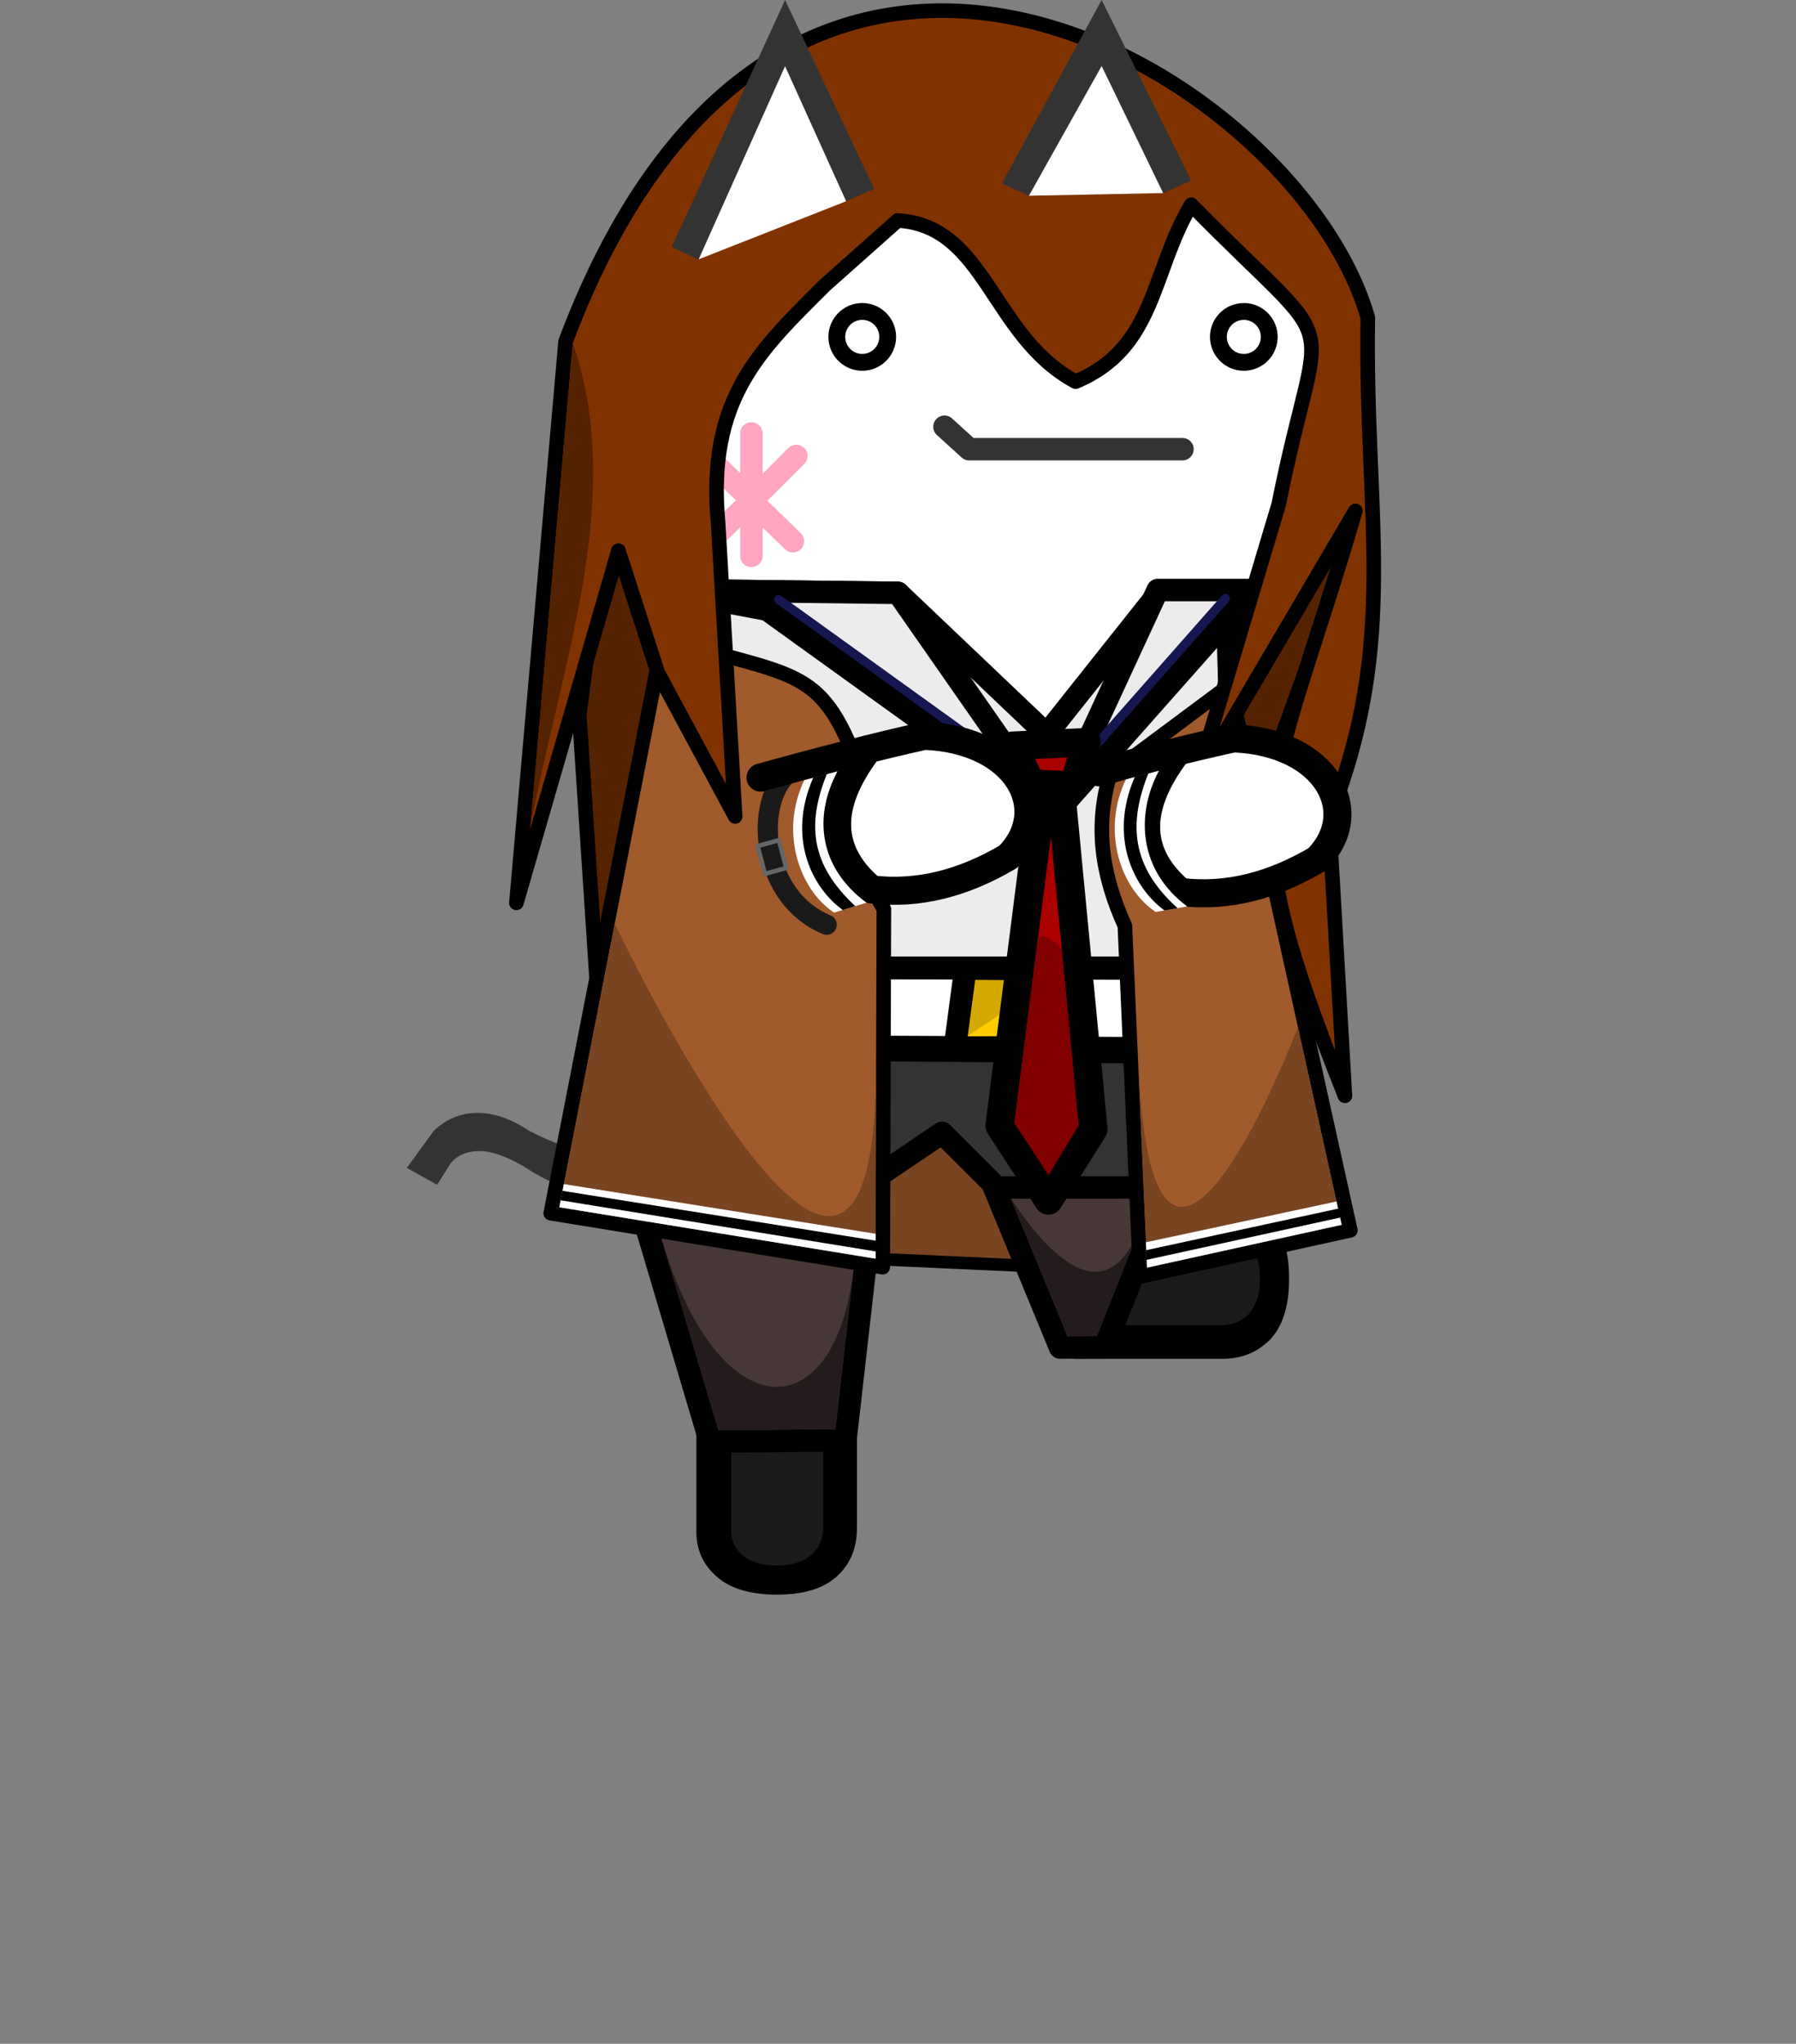 <?xml version="1.0" encoding="UTF-8" standalone="no"?>
<svg
   width="160"
   height="182"
   xml:space="preserve"
   style="fill-rule:evenodd;clip-rule:evenodd;stroke-linecap:round;stroke-linejoin:round"
   version="1.1"
   id="svg606"
   sodipodi:docname="front-walking-1.svg"
   inkscape:version="1.2.2 (b0a8486541, 2022-12-01)"
   xmlns:inkscape="http://www.inkscape.org/namespaces/inkscape"
   xmlns:sodipodi="http://sodipodi.sourceforge.net/DTD/sodipodi-0.dtd"
   xmlns="http://www.w3.org/2000/svg"
   xmlns:svg="http://www.w3.org/2000/svg"><rect width="100%" height="100%" fill="#808080" stroke="none"/><sodipodi:namedview
     id="namedview608"
     pagecolor="#ffffff"
     bordercolor="#000000"
     borderopacity="0.25"
     inkscape:showpageshadow="2"
     inkscape:pageopacity="0"
     inkscape:pagecheckerboard="true"
     inkscape:deskcolor="#d1d1d1"
     showgrid="false"
     inkscape:zoom="5.6568543"
     inkscape:cx="30.670757"
     inkscape:cy="22.273864"
     inkscape:window-width="1920"
     inkscape:window-height="1051"
     inkscape:window-x="0"
     inkscape:window-y="0"
     inkscape:window-maximized="1"
     inkscape:current-layer="svg606"
     showguides="false" /><path
     style="clip-rule:evenodd;fill:#552200;fill-rule:evenodd;stroke:#000000;stroke-width:1.3;stroke-linecap:round;stroke-linejoin:round;stroke-dasharray:none"
     d="m 51.607,63.674 1.555,23.701 60.854,-21.295 7.869,-21.811 -67.982,1.709 z"
     id="path2248"
     inkscape:label="path2248"
     sodipodi:nodetypes="cccccc" /><path
     d="M 83.752,18.257 87.101,19.554 90.341,23.1 l 7.8,-17.2 8.036,12.645 3.293,2.964 5.942,6.026 1.429,2.765 0.007,0.789 -0.01,0.267 c 2.8,2.733 3.77,5.711 4.103,9.044 v 1.2 c 0,2.2 -0.533,4.267 -1.6,6.2 l -0.5,0.9 -2.8,3.4 0.3,0.3 -0.6,0.5 -6.5,1.8 v 9.4 l -1.4,17.1 -0.1,5.5 -3,2.5 c 1.026,18.984 -3.864,20.502 4.117,20.601 0.933,0 1.7,0.3 2.3,0.9 0.733,0.733 1.1,1.8 1.1,3.2 0,1.533 -0.367,2.633 -1.1,3.3 -0.6,0.6 -1.367,0.867 -2.3,0.8 -15.016,1.205 -20.081,0.306 -19.554,-17.598 L 77.973,100.901 74.788,123.163 73.341,136 c 0,0.933 -0.3,1.7 -0.9,2.3 -0.733,0.733 -1.8,1.1 -3.2,1.1 -1.467,0 -2.567,-0.367 -3.3,-1.1 -0.6,-0.6 -0.867,-1.367 -0.8,-2.3 v -13.1 h -3.1 l -6.9,-17.8 0.9,-0.8 c 1,-0.8 1.9,-1.833 2.7,-3.1 l -2.5,-2 -1.4,1.9 0.8,-21.9 3.5,-25.6 0.8,0.7 1.5,-1.4 -2,-2.2 c -2.067,-2.533 -3.067,-5.3 -3,-8.3 l 0.1,-2 c 0.467,-3.067 2.1,-5.9 4.9,-8.5 l -1.5,-1.5 1,-7.9 1.3,0.6 7.7,-17.2"
     style="fill:#ffffff"
     id="path565"
     sodipodi:nodetypes="cccccccccccscccccccccccssccccccssscccccccccccccccccccc" /><path
     style="fill:#333"
     d="m 55.141,105.1 c -0.933,0.6 -2,0.9 -3.2,0.9 -1.333,0 -3.133,-0.733 -5.4,-2.2 -1.533,-0.867 -2.8,-1.3 -3.8,-1.3 -1.133,0 -2,0.367 -2.6,1.1 l -1.2,1.9 -2.7,-1.5 2.4,-3.3 c 1.133,-1.067 2.433,-1.6 3.9,-1.6 1.467,0 3,0.533 4.6,1.6 2.2,1.133 3.9,1.7 5.1,1.7 0.8,0 1.667,-0.433 2.6,-1.3 l 1.4,-1.9 2.5,2 c -0.8,1.267 -1.7,2.3 -2.7,3.1 l -0.9,0.8"
     id="path12050" /><path
     d="m70.941 40.6-4 4 3.7 3.6m-3.7-3.6v-.1 5m0-4.9-3.7 3.6m-.3-7.6 4 3.9v-5.9"
     style="fill:none;fill-rule:nonzero;stroke:#fea5c0;stroke-width:2px"
     id="path571" /><path
     d="M58.959 52.541c.875 14.77-1.577 24.273-4.118 33.634h55.365l-.909-33.028-6.282-.076-9.78 12.309L80 52.794l-21.041-.253Z"
     style="fill:#ececec;stroke:#000;stroke-width:2px;stroke-miterlimit:1.5"
     id="path577" /><g
     id="g6084"
     style="clip-rule:evenodd;display:inline;fill-rule:evenodd;stroke-linecap:round;stroke-linejoin:round"><rect
       style="clip-rule:evenodd;fill:#1a1a1a;fill-rule:evenodd;stroke:#000000;stroke-width:0;stroke-linecap:round;stroke-linejoin:round"
       id="rect5952"
       width="8.928"
       height="10.606"
       x="64.732"
       y="129.038" /><path
       style="fill:#000000"
       d="m 73.341,122.9 h 3 v 13.2 c 0,1.667 -0.533,3.033 -1.6,4.1 -1.2,1.2 -3.033,1.8 -5.5,1.8 -2.533,0 -4.4,-0.6 -5.6,-1.8 -1.133,-1.067 -1.667,-2.433 -1.6,-4.1 v -13.2 h 3.1 V 136 c -0.067,0.933 0.2,1.7 0.8,2.3 0.733,0.733 1.833,1.1 3.3,1.1 1.4,0 2.467,-0.367 3.2,-1.1 0.6,-0.6 0.9,-1.367 0.9,-2.3 v -13.1"
       id="path12048" /><rect
       style="clip-rule:evenodd;display:inline;fill:#1a1a1a;fill-rule:evenodd;stroke:#000000;stroke-width:0;stroke-linecap:round;stroke-linejoin:round"
       id="rect5952-3"
       width="8.928"
       height="12.553"
       x="-118.369"
       y="99.717"
       inkscape:label="rect5952-3"
       transform="rotate(-90)" /><path
       style="clip-rule:evenodd;fill:#000000;fill-rule:evenodd;stroke-linecap:round;stroke-linejoin:round;stroke-miterlimit:1.5"
       d="M 95.641,119.9 V 118 h 13.2 c 0.934,0 1.7,-0.3 2.3,-0.9 0.734,-0.734 1.1,-1.8 1.1,-3.2 0,-1.466 -0.366,-2.566 -1.1,-3.3 -0.6,-0.534 -1.366,-0.8 -2.3,-0.8 h -13.2 v -3.1 h 13.3 c 1.666,0 3.034,0.534 4.1,1.6 1.2,1.2 1.8,3.066 1.8,5.6 0,2.466 -0.6,4.3 -1.8,5.5 l -0.6,0.5 c -1,0.734 -2.166,1.1 -3.5,1.1 h -13.3 v -1.1"
       id="path4312" /></g><rect
     style="clip-rule:evenodd;fill:#784421;fill-rule:evenodd;stroke:#000000;stroke-width:1.119;stroke-linecap:round;stroke-linejoin:round;stroke-dasharray:none"
     id="rect3597"
     width="28.323"
     height="18.64"
     x="73.558"
     y="89.844"
     transform="rotate(2.582)" /><g
     id="g4320"
     style="clip-rule:evenodd;display:inline;fill-rule:evenodd;stroke-linecap:round;stroke-linejoin:round"><path
       style="clip-rule:evenodd;fill:#483737;fill-opacity:1;fill-rule:evenodd;stroke:#000000;stroke-width:2;stroke-linecap:round;stroke-linejoin:round;stroke-dasharray:none;stroke-opacity:1"
       d="m 54.949,100.416 8.307,27.961 12.061,-0.129 3.182,-27.919 7.572,-0.622 8.365,20.288 3.96,-0.019 7.399,-18.648 z"
       id="path12039"
       sodipodi:nodetypes="ccccccccc" /><path
       style="display:inline;fill:#241c1c;stroke:#000000;stroke-width:0"
       d="m 58.931,110.291 c 5.071,17.146 15.442,17.076 17.099,2.795 0.332,-2.86 -1.608,14.174 -1.608,14.174 l -10.425,0.109 c 0,0 -5.978,-20.164 -5.066,-17.078 z"
       id="path4210"
       sodipodi:nodetypes="ssccs" /><path
       style="display:inline;fill:#241c1c;stroke:#000000;stroke-width:0"
       d="m 90.049,106.747 c -0.365,-0.885 7.392,12.981 11.464,2.666 1.473,-3.732 -3.801,9.573 -3.801,9.573 l -2.618,0.004 z"
       id="path4315"
       sodipodi:nodetypes="ssccs" /></g><path
     style="clip-rule:evenodd;display:inline;fill:#333333;fill-opacity:1;fill-rule:evenodd;stroke:#000000;stroke-width:2;stroke-linecap:round;stroke-linejoin:round;stroke-dasharray:none;stroke-opacity:1"
     d="m 53.278,93.31 2.76,12.471 20.758,-0.081 7.124,-4.82 4.877,4.865 15.268,-0.005 7.647,-11.96 z"
     id="path11939"
     sodipodi:nodetypes="cccccccc" /><g
     id="g11813"
     style="clip-rule:evenodd;display:inline;fill-rule:evenodd;stroke-linecap:round;stroke-linejoin:round"><path
       style="clip-rule:evenodd;fill:#ffffff;fill-opacity:1;fill-rule:evenodd;stroke:#000000;stroke-width:2;stroke-linecap:round;stroke-linejoin:round;stroke-dasharray:none;stroke-opacity:1"
       d="M 53.387,93.098 111.861,93.401 110.172,86.26 54.834,86.179 Z"
       id="path10768"
       sodipodi:nodetypes="ccccc" /><path
       style="fill:#f2f2f2;fill-opacity:1;stroke:#000000;stroke-width:2;stroke-dasharray:none;stroke-opacity:1"
       d="m 65.751,86.234 c -0.033,0.4 -0.847,6.884 -0.847,6.884 z"
       id="path11776"
       sodipodi:nodetypes="ccc" /><path
       style="fill:#f2f2f2;fill-opacity:1;stroke:#000000;stroke-width:2;stroke-dasharray:none;stroke-opacity:1"
       d="m 105.231,86.379 1.182,7.006 z"
       id="path11780" /><path
       style="fill:#d4aa00;fill-opacity:1;stroke:#000000;stroke-width:2;stroke-dasharray:none;stroke-opacity:1"
       d="m 86.002,86.247 -0.933,7.011 9.996,-0.009 -0.584,-6.93 z"
       id="path11807"
       sodipodi:nodetypes="ccccc" /><path
       style="clip-rule:evenodd;fill:#ffcc00;fill-rule:evenodd;stroke:#000000;stroke-width:0;stroke-linecap:round;stroke-linejoin:round;stroke-dasharray:none"
       d="m 86.185,92.279 7.37,-4.959 0.417,4.927 z"
       id="path1190" /></g><g
     id="g4224"
     style="clip-rule:evenodd;display:inline;fill-rule:evenodd;stroke-linecap:round;stroke-linejoin:round"><path
       style="clip-rule:evenodd;fill:#a05a2c;fill-opacity:1;fill-rule:evenodd;stroke:#000000;stroke-width:1.3;stroke-linecap:round;stroke-linejoin:round;stroke-dasharray:none;stroke-opacity:1"
       d="m 98.897,68.941 10.664,-7.935 10.736,48.552 -18.718,4.116 -1.368,-31.23 C 98.098,77.779 97.541,73.51 98.897,68.941 Z"
       id="path12394"
       sodipodi:nodetypes="cccccc" /><path
       style="clip-rule:evenodd;fill:#a05a2c;fill-opacity:1;fill-rule:evenodd;stroke:#000000;stroke-width:1.3;stroke-linecap:round;stroke-linejoin:round;stroke-dasharray:none;stroke-opacity:1"
       d="m 59.068,56.83 c 11.676,3.534 13.975,2.386 17.29,11.16 l -1.961,5.496 4.346,7.464 -0.104,31.894 -29.575,-4.808 z"
       id="path12384"
       sodipodi:nodetypes="ccccccc" /><path
       style="fill:#784421;stroke:#000000;stroke-width:0"
       d="m 54.768,82.265 c 0,0 23.193,48.762 23.28,12.795 0.01,-4.202 -0.041,17.024 -0.041,17.024 l -28.177,-4.582 z"
       id="path3374"
       sodipodi:nodetypes="csccc" /><path
       style="fill:#784421;stroke:#000000;stroke-width:0"
       d="m 101.403,94.817 c 1.422,30.3 14.224,-3.341 14.224,-3.341 l 3.896,17.585 -17.334,3.816 c 0,0 -1.062,-23.952 -0.786,-18.061 z"
       id="path3430"
       sodipodi:nodetypes="scccs" /></g><g
     id="g22587"
     style="clip-rule:evenodd;display:inline;fill-rule:evenodd;stroke-linecap:round;stroke-linejoin:round"
     transform="translate(-0.099,0.014)"><path
       style="clip-rule:evenodd;display:inline;fill:none;fill-rule:evenodd;stroke:#1a1a1a;stroke-width:1.8;stroke-linecap:butt;stroke-linejoin:bevel;stroke-dasharray:none;paint-order:normal"
       d="m 69.995,69.126 c -2.649,2.883 -2.012,10.812 3.749,13.206"
       id="path14673"
       sodipodi:nodetypes="cc" /><rect
       style="fill:none;stroke:#666666;stroke-width:0.4;stroke-linecap:butt;stroke-linejoin:miter;stroke-dasharray:none;paint-order:normal"
       id="rect16775"
       width="1.971"
       height="2.558"
       x="46.442"
       y="90.579"
       transform="matrix(0.964,-0.266,0.252,0.968,0,0)" /></g><path
     style="fill-rule:nonzero;clip-rule:evenodd;stroke-linecap:round;stroke-linejoin:round;fill:none;stroke:#333;stroke-width:2px"
     d="m 105.341,40 h -19 l -2.2,-2"
     id="path538" /><g
     id="gikopoipoi_eyes_open"><circle
       cx="76.815"
       cy="30"
       r="2.266"
       style="fill:none;stroke:#000;stroke-width:1.5px;stroke-linecap:butt;stroke-miterlimit:1.5"
       id="circle593" /><circle
       cx="110.808"
       cy="30"
       r="2.266"
       style="fill:none;stroke:#000;stroke-width:1.5px;stroke-linecap:butt;stroke-miterlimit:1.5"
       id="circle595" /></g><path
     d="m 107.46,30.1 h 6.3 m -40.141,0 h 6.3"
     style="display:none;fill:none;fill-rule:nonzero;stroke:#000000;stroke-width:3px"
     id="gikopoipoi_eyes_closed" /><defs
     id="defs604"><inkscape:path-effect
       effect="bspline"
       id="path-effect14669"
       is_visible="true"
       lpeversion="1"
       weight="33.333"
       steps="2"
       helper_size="0"
       apply_no_weight="true"
       apply_with_weight="true"
       only_selected="false" /><inkscape:path-effect
       effect="spiro"
       id="path-effect14479"
       is_visible="true"
       lpeversion="1" /><inkscape:path-effect
       effect="spiro"
       id="path-effect13267"
       is_visible="true"
       lpeversion="1" /><inkscape:path-effect
       effect="spiro"
       id="path-effect13263"
       is_visible="true"
       lpeversion="1" /><radialGradient
       id="a"
       cx="0"
       cy="0"
       r="1"
       gradientUnits="userSpaceOnUse"
       gradientTransform="matrix(7.431 -4.127 2.098 8.558 109.529 61.373)"><stop
         offset="0"
         style="stop-color:#d8c1a9;stop-opacity:1"
         id="stop599" /><stop
         offset="1"
         style="stop-color:#fffcec;stop-opacity:1"
         id="stop601" /></radialGradient></defs><g
     id="g12890"
     style="fill-rule:evenodd;clip-rule:evenodd;stroke-linecap:round;stroke-linejoin:round"><path
       d="m80 52.794-20.959-.253 9.293 1.751 25.51 18.358L80 52.794Z"
       style="fill:#ececec;stroke:#000;stroke-width:2px;stroke-miterlimit:1.5;fill-opacity:1"
       id="path579" /><path
       d="M103.134 52.541h8.52L93.844 72.65l9.29-20.109Z"
       style="fill-rule:evenodd;clip-rule:evenodd;stroke-linecap:round;stroke-linejoin:round;fill:#ececec;stroke:#000;stroke-width:2px;stroke-miterlimit:1.5;fill-opacity:1"
       id="path581" /><path
       style="fill:#000000;stroke:#161650;stroke-width:0.8;stroke-linecap:butt;stroke-dasharray:none"
       d="M 69.373,53.389 89.892,68.156"
       id="path8506"
       sodipodi:nodetypes="cc" /><path
       style="clip-rule:evenodd;fill:#000000;fill-rule:evenodd;stroke:#161650;stroke-width:0.8;stroke-linecap:butt;stroke-linejoin:round;stroke-dasharray:none"
       d="M 109.17,53.283 97.32,66.712"
       id="path8506-3"
       sodipodi:nodetypes="cc" /></g><g
     id="g11769"
     style="display:inline"><path
       style="fill:#aa0000;fill-opacity:1;stroke:#000000;stroke-width:2.54;stroke-opacity:1"
       d="m 90.209,66.409 6.587,-0.313 -1.141,3.858 -3.753,-0.162 z"
       id="path6541" /><path
       style="fill:#aa0000;fill-opacity:1;stroke:#000000;stroke-width:2.54;stroke-opacity:1"
       d="m 92.821,70.748 -3.764,29.496 4.348,6.651 3.994,-6.347 -2.847,-29.746 z"
       id="path6543" /><path
       style="fill:#800000;fill-opacity:1;stroke:#000000;stroke-width:0;stroke-dasharray:none;stroke-opacity:1"
       d="m 94.586,84.45 c -1.857,-1.669 -2.126,-0.913 -2.126,-0.913 l -2.076,16.506 3.025,4.623 2.661,-4.437 z"
       id="path7013"
       sodipodi:nodetypes="cccccc" /></g><g
     id="g5727"
     style="display:inline"><path
       style="clip-rule:evenodd;display:inline;fill:#803300;fill-rule:evenodd;stroke:#000000;stroke-width:1.3;stroke-linecap:round;stroke-linejoin:round;stroke-dasharray:none"
       d="m 46.005,80.398 4.381,-49.988 c 19.531,-51.956 65.33,-23.729 71.469,-2.118 -0.296,17.702 2.857,28.781 -3.459,44.589 l 1.419,24.698 c -10.43,-26.178 -6.885,-25.4 0.932,-52.087 l -14.255,24.226 7.423,-24.804 c 3.75,-18.796 6.218,-12.398 -7.79,-26.684 -3.576,5.954 -3.128,12.77 -10.304,15.754 -7.516,-4.042 -7.972,-13.901 -15.854,-14.349 l -6.507,5.786 C 67.729,31.155 62.939,35.465 63.976,46.605 L 65.493,72.703 58.597,59.897 55.093,49.032 Z"
       id="path528"
       sodipodi:nodetypes="ccccccccccccccccc" /><path
       style="fill:#552200;stroke:#000000;stroke-width:0"
       d="m 47.231,73.82 3.795,-43.262 c 4.824,13.877 -1.19,28.915 -3.795,43.262 z"
       id="path4265"
       sodipodi:nodetypes="ccc" /></g><path
     d="M 67.753,69.244 C 71.914,68.064 78.564,66.352 82.375,65.522 c 8.29,0.345 11.631,6.594 7.427,10.785 -3.888,2.291 -7.923,3.407 -12.162,2.893 -3.854,-3.25 -4.22,-7.352 -0.265,-12.511 m 20.561,2.085 c 4.161,-1.18 8.157,-2.195 11.968,-3.024 8.29,0.344 11.631,6.593 7.427,10.784 -3.888,2.291 -7.923,3.407 -12.162,2.893 -3.854,-3.25 -4.22,-7.352 -0.265,-12.51"
     style="clip-rule:evenodd;display:inline;fill:#ffffff;fill-rule:evenodd;stroke:#000000;stroke-width:2.5px;stroke-linecap:butt;stroke-linejoin:round;stroke-miterlimit:1.5"
     id="path587"
     sodipodi:nodetypes="cccccccccc" /><g
     id="g5733"
     style="fill-rule:evenodd;clip-rule:evenodd;stroke-linecap:round;stroke-linejoin:round"><path
       style="clip-rule:evenodd;fill:#333333;fill-rule:evenodd;stroke-linecap:round;stroke-linejoin:round"
       d="M 89.258,16.329 98.141,0 l 7.979,16.093 -2.5,1.1 L 98.141,5.9 l -6.483,11.529 -2.4,-1.1"
       id="path567"
       inkscape:label="path567"
       sodipodi:nodetypes="ccccccc" /><path
       style="clip-rule:evenodd;fill:#333333;fill-rule:evenodd;stroke-linecap:round;stroke-linejoin:round"
       d="m 60.941,22.5 -1.1,-0.5 10.1,-22 7.935,16.824 -2.5,1.1 L 69.941,5.9 l -7.7,17.2 -1.3,-0.6"
       id="path12054"
       sodipodi:nodetypes="cccccccc" /><path
       style="fill:#ffffff;stroke:#000000;stroke-width:0;stroke-dasharray:none"
       d="M 62.242,23.094 75.379,17.921 69.939,5.895 Z"
       id="path2779"
       sodipodi:nodetypes="cccc" /><path
       style="fill:#ffffff;stroke:#000000;stroke-width:0;stroke-dasharray:none"
       d="M 91.664,17.432 103.619,17.191 98.142,5.879 Z"
       id="path2781"
       sodipodi:nodetypes="cccc" /></g><g
     id="g1885"
     style="clip-rule:evenodd;fill-rule:evenodd;stroke-linecap:round;stroke-linejoin:round"
     transform="translate(-2.3509359e-5,2.9048357e-4)"><path
       style="fill:#ffffff;stroke:#000000;stroke-width:0"
       d="m 50.233,105.443 27.781,4.424 -0.006,2.218 -28.18,-4.578 z"
       id="path899" /><path
       style="fill:#ffffff;stroke:#000000;stroke-width:0"
       d="m 102.088,110.622 16.975,-3.631 0.463,2.081 -17.34,3.81 z"
       id="path1674"
       sodipodi:nodetypes="ccccc" /><path
       style="fill:#000000;stroke:#000000;stroke-width:0"
       d="m 50.098,106.042 27.93,4.442 9.27e-4,0.956 -28.089,-4.555 z"
       id="path1855"
       sodipodi:nodetypes="ccccc" /><path
       style="fill:#000000;stroke:#000000;stroke-width:0"
       d="m 102.101,111.329 0.012,0.865 17.302,-3.777 -0.168,-0.797 z"
       id="path1902"
       sodipodi:nodetypes="ccccc" /><path
       style="fill:#ffffff;stroke:#000000;stroke-width:0"
       d="m 74.6,68.696 -2.945,0.774 c -2.206,4.574 -0.49,9.704 2.646,11.796 L 77.19,80.385 C 72.994,77.293 72.432,72.756 74.6,68.696 Z"
       id="path4878"
       sodipodi:nodetypes="ccccc" /><path
       style="clip-rule:evenodd;fill:#000000;fill-rule:evenodd;stroke:#000000;stroke-width:0;stroke-linecap:round;stroke-linejoin:round"
       d="m 73.658,68.931 -1.202,0.297 c -2.386,5.453 -0.071,9.855 2.622,11.806 l 1.115,-0.345 C 72.239,77.007 71.846,73.451 73.658,68.931 Z"
       id="path4878-6"
       sodipodi:nodetypes="ccccc" /><path
       style="clip-rule:evenodd;fill:#ffffff;fill-rule:evenodd;stroke:#000000;stroke-width:0;stroke-linecap:round;stroke-linejoin:round"
       d="m 103.247,68.634 -2.945,0.774 c -2.206,4.574 -0.49,9.704 2.646,11.796 l 2.822,-0.483 C 101.574,77.63 101.079,72.694 103.247,68.634 Z"
       id="path4878-3"
       sodipodi:nodetypes="ccccc" /><path
       style="clip-rule:evenodd;fill:#000000;fill-rule:evenodd;stroke:#000000;stroke-width:0;stroke-linecap:round;stroke-linejoin:round"
       d="m 102.305,68.869 -1.202,0.297 c -2.385,5.453 -0.054,9.957 2.639,11.908 l 1.167,-0.202 c -4.1,-3.682 -4.416,-7.483 -2.604,-12.003 z"
       id="path4878-6-6"
       sodipodi:nodetypes="ccccc" /></g></svg>
